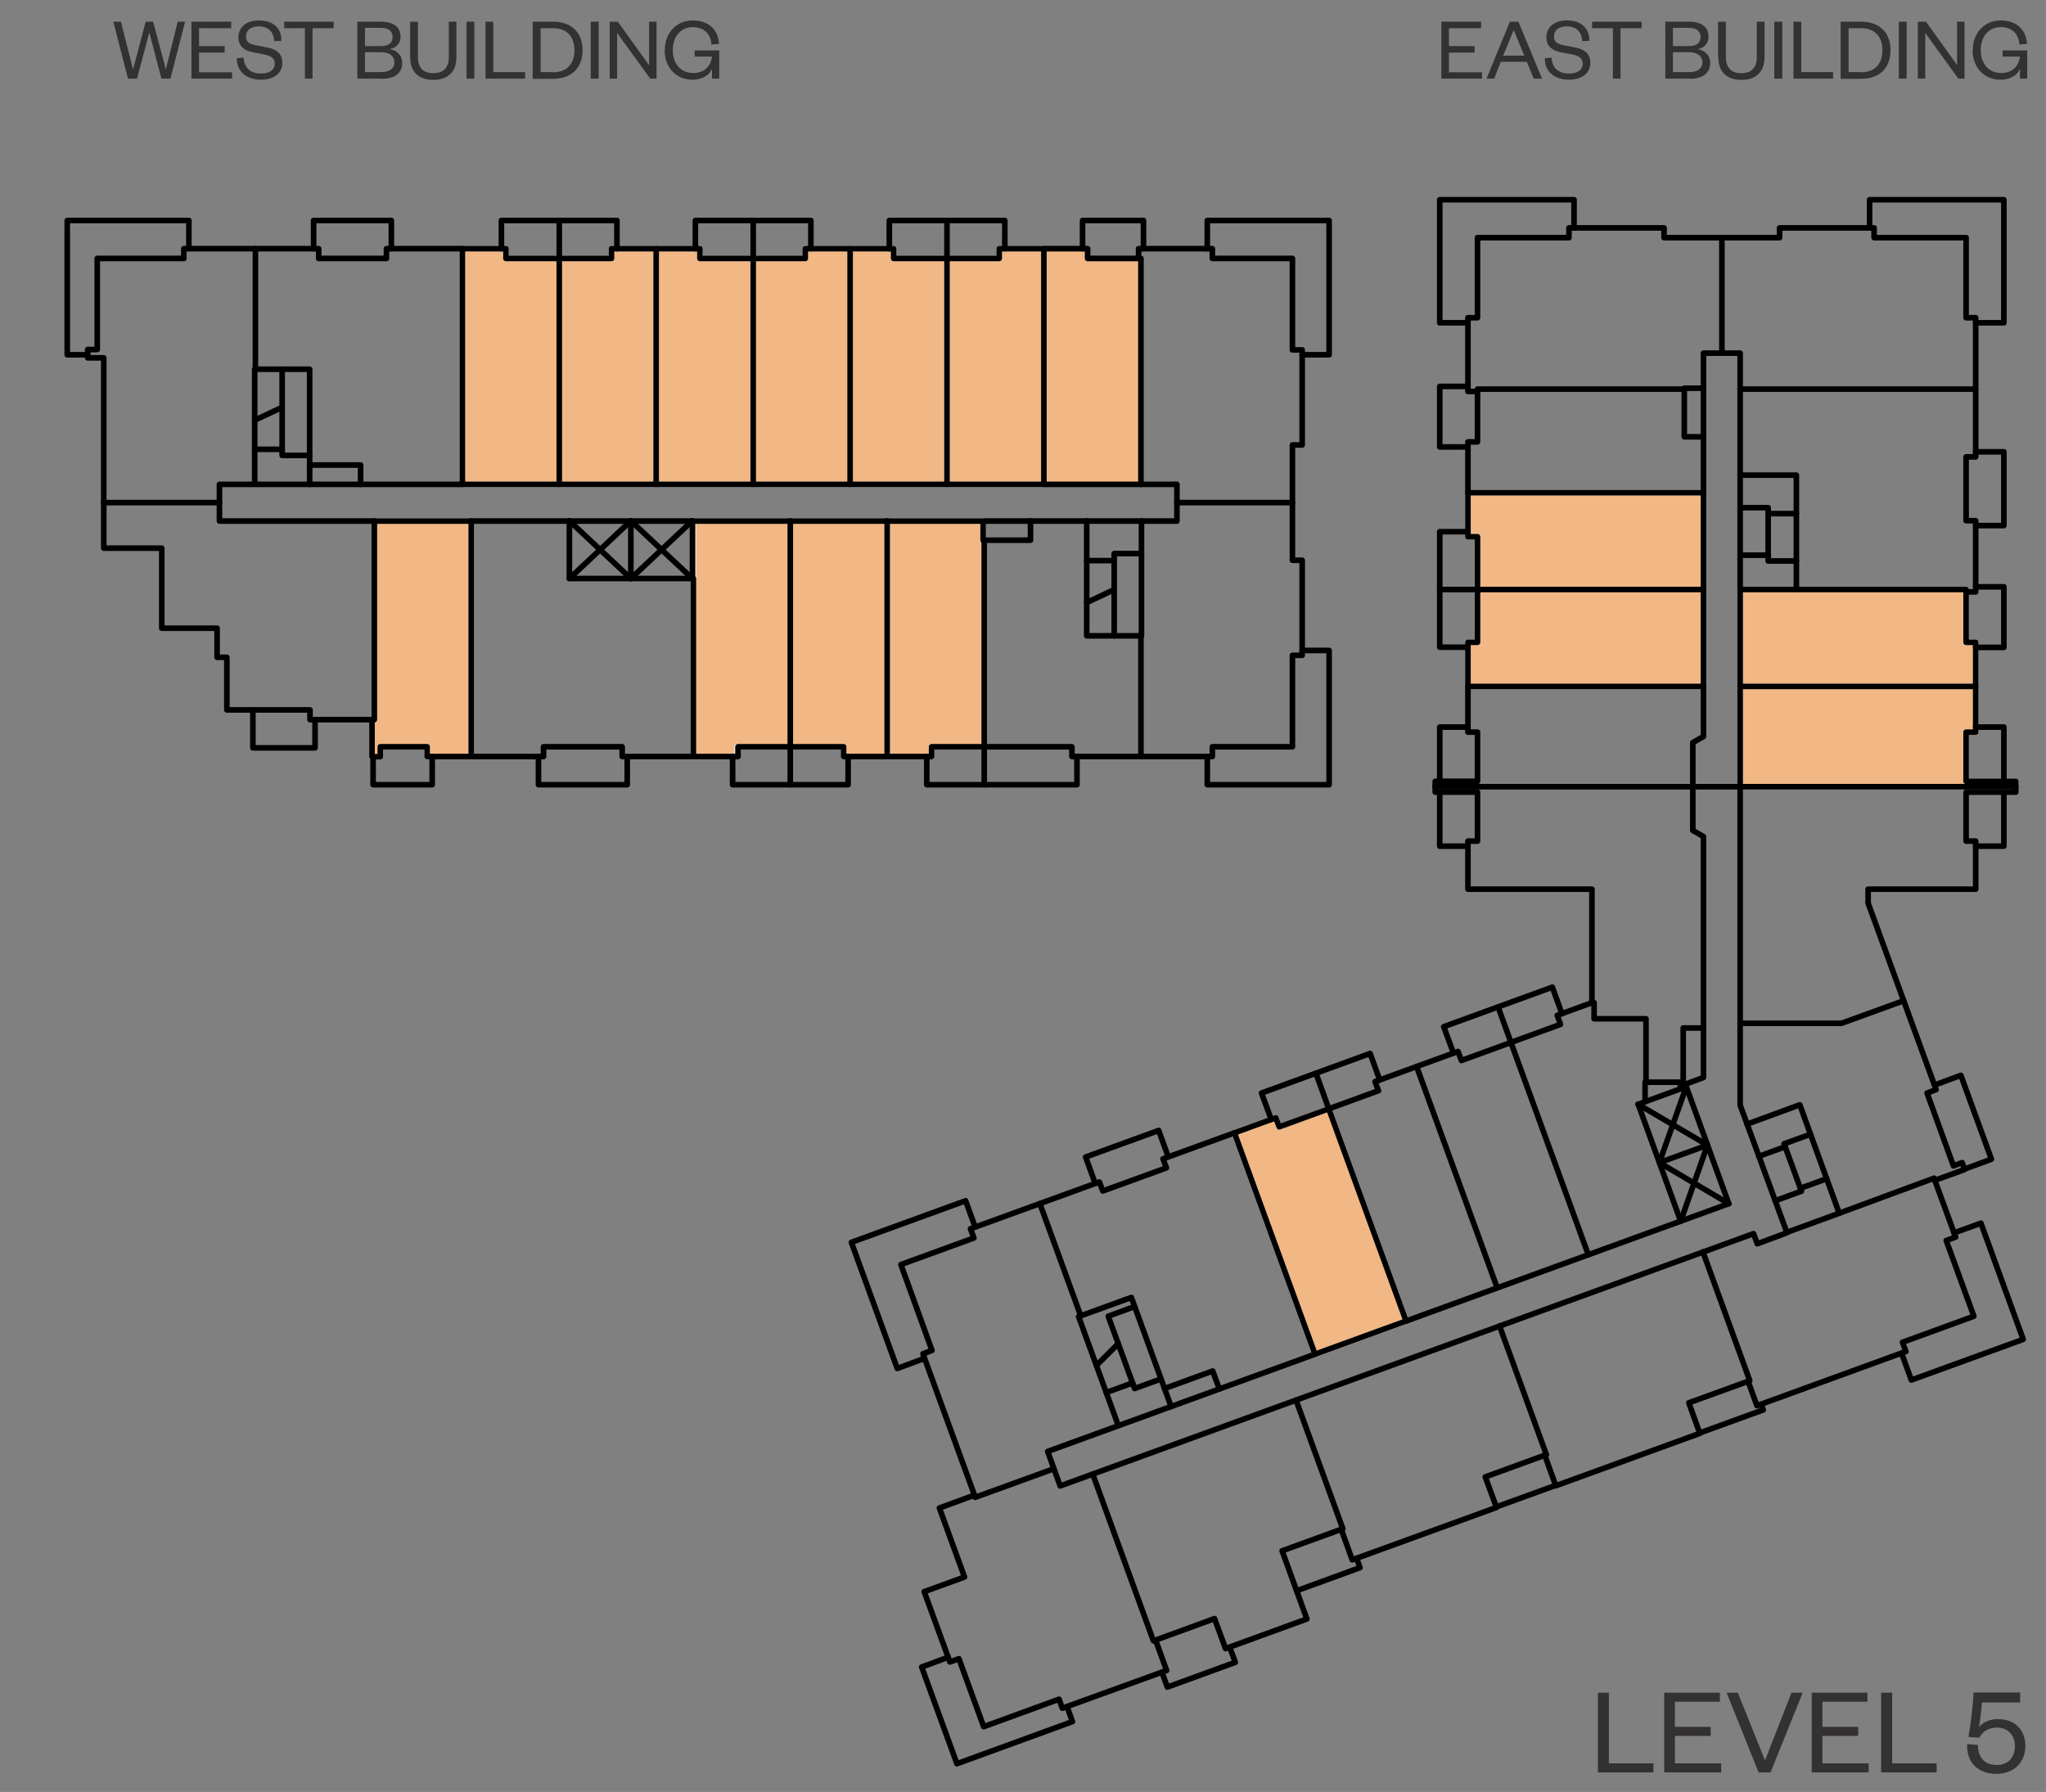 <?xml version="1.0" encoding="UTF-8"?><svg id="Layer_1" xmlns="http://www.w3.org/2000/svg" xmlns:xlink="http://www.w3.org/1999/xlink" viewBox="0 0 113.19 99.15"><rect x="0" y="0" width="113.19" height="99.15" fill="#808080" stroke="none"/><defs><style>.cls-1{stroke:#ebebec;}.cls-1,.cls-2{stroke-linecap:round;stroke-linejoin:round;stroke-width:.31px;}.cls-1,.cls-2,.cls-3{fill:none;}.cls-4{fill:#f1b784;fill-rule:evenodd;}.cls-2{stroke:#000;}.cls-5{clip-path:url(#clippath);}.cls-6{fill:#333132;}</style><clipPath id="clippath"><rect class="cls-3" x="-481.76" y="-540" width="612" height="792"/></clipPath></defs><g class="cls-5"><g><polygon class="cls-4" points="63.14 14.27 63.01 14.27 60.19 14.27 60.19 13.73 57.77 13.73 57.77 26.77 63.14 26.77 63.14 14.27"/><polygon class="cls-4" points="38.36 28.82 43.72 28.82 43.72 41.32 40.77 41.32 40.77 41.86 38.36 41.86 38.36 28.82"/><polygon class="cls-1" points="38.36 28.82 43.72 28.82 43.72 41.32 40.77 41.32 40.77 41.86 38.36 41.86 38.36 28.82"/><polygon class="cls-4" points="30.94 14.3 27.99 14.3 27.99 13.76 25.58 13.76 25.58 26.8 30.94 26.8 30.94 14.3"/><polygon class="cls-1" points="30.94 14.3 27.99 14.3 27.99 13.76 25.58 13.76 25.58 26.8 30.94 26.8 30.94 14.3"/><polygon class="cls-4" points="36.3 13.76 33.83 13.76 33.83 14.3 30.94 14.3 30.94 26.8 36.3 26.8 36.3 13.76"/><polygon class="cls-1" points="36.3 13.76 33.83 13.76 33.83 14.3 30.94 14.3 30.94 26.8 36.3 26.8 36.3 13.76"/><polygon class="cls-4" points="41.67 14.3 38.72 14.3 38.72 13.76 36.3 13.76 36.3 26.8 41.67 26.8 41.67 14.3"/><polygon class="cls-1" points="41.67 14.3 38.72 14.3 38.72 13.76 36.3 13.76 36.3 26.8 41.67 26.8 41.67 14.3"/><polygon class="cls-4" points="47.03 13.76 44.55 13.76 44.55 14.3 41.67 14.3 41.67 26.8 47.03 26.8 47.03 13.76"/><polygon class="cls-1" points="47.03 13.76 44.55 13.76 44.55 14.3 41.67 14.3 41.67 26.8 47.03 26.8 47.03 13.76"/><polygon class="cls-4" points="52.39 14.3 49.44 14.3 49.44 13.76 47.03 13.76 47.03 26.8 52.39 26.8 52.39 14.3"/><polygon class="cls-1" points="52.39 14.3 49.44 14.3 49.44 13.76 47.03 13.76 47.03 26.8 52.39 26.8 52.39 14.3"/><polygon class="cls-4" points="57.75 13.76 55.28 13.76 55.28 14.3 52.39 14.3 52.39 26.8 57.75 26.8 57.75 13.76"/><polygon class="cls-1" points="57.75 13.76 55.28 13.76 55.28 14.3 52.39 14.3 52.39 26.8 57.75 26.8 57.75 13.76"/><polygon class="cls-4" points="54.45 29.89 54.39 29.89 54.39 28.82 49.08 28.82 49.08 41.86 51.54 41.86 51.54 41.32 54.45 41.32 54.45 29.89"/><polygon class="cls-1" points="54.45 29.89 54.39 29.89 54.39 28.82 49.08 28.82 49.08 41.86 51.54 41.86 51.54 41.32 54.45 41.32 54.45 29.89"/><polygon class="cls-4" points="49.08 28.82 43.72 28.82 43.72 41.32 46.67 41.32 46.67 41.86 49.08 41.86 49.08 28.82"/><polygon class="cls-1" points="49.08 28.82 43.72 28.82 43.72 41.32 46.67 41.32 46.67 41.86 49.08 41.86 49.08 28.82"/><polygon class="cls-4" points="26.07 28.82 20.71 28.82 20.71 39.82 20.58 39.82 20.58 41.87 21.04 41.87 21.04 41.32 23.63 41.32 23.63 41.86 26.07 41.86 26.07 28.82"/><polygon class="cls-1" points="26.07 28.82 20.71 28.82 20.71 39.82 20.58 39.82 20.58 41.87 21.04 41.87 21.04 41.32 23.63 41.32 23.63 41.86 26.07 41.86 26.07 28.82"/><polygon class="cls-4" points="94.24 27.26 81.21 27.26 81.21 29.7 81.74 29.7 81.74 32.62 94.24 32.62 94.24 27.26"/><polygon class="cls-1" points="94.24 27.26 81.21 27.26 81.21 29.7 81.74 29.7 81.74 32.62 94.24 32.62 94.24 27.26"/><polygon class="cls-4" points="94.24 32.62 81.74 32.62 81.74 35.54 81.21 35.54 81.21 37.98 94.24 37.98 94.24 32.62"/><polygon class="cls-1" points="94.24 32.62 81.74 32.62 81.74 35.54 81.21 35.54 81.21 37.98 94.24 37.98 94.24 32.62"/><polygon class="cls-4" points="109.31 35.54 108.77 35.54 108.77 32.62 99.38 32.62 99.38 32.62 96.27 32.62 96.27 37.98 109.31 37.98 109.31 35.54"/><polygon class="cls-1" points="109.3 35.54 108.77 35.54 108.77 32.62 99.38 32.62 99.38 32.62 96.27 32.62 96.27 37.98 109.3 37.98 109.3 35.54"/><polygon class="cls-4" points="108.77 40.51 109.31 40.51 109.31 37.98 96.27 37.98 96.27 43.53 111.52 43.53 111.52 43.23 108.77 43.23 108.77 40.51"/><polygon class="cls-1" points="108.77 40.51 109.3 40.51 109.3 37.98 96.27 37.98 96.27 43.53 111.52 43.53 111.52 43.23 108.77 43.23 108.77 40.51"/><polygon class="cls-4" points="73.51 61.35 70.77 62.35 70.58 61.85 68.29 62.68 72.75 74.93 77.79 73.1 73.51 61.35"/><polygon class="cls-1" points="73.51 61.35 70.77 62.35 70.58 61.85 68.29 62.68 72.75 74.93 77.79 73.1 73.51 61.35"/><line class="cls-2" x1="34.9" y1="32.01" x2="34.9" y2="28.82"/><polyline class="cls-2" points="38.3 32.01 34.9 28.82 31.5 32.01"/><polyline class="cls-2" points="38.3 28.82 34.9 32.01 31.5 28.82"/><line class="cls-2" x1="91.8" y1="64.33" x2="94.47" y2="63.36"/><polyline class="cls-2" points="92.98 67.57 94.46 63.36 90.62 61.1"/><polyline class="cls-2" points="95.64 66.6 91.8 64.33 93.29 60.13"/><polyline class="cls-2" points="4.85 19.63 3.72 19.63 3.72 12.2 10.45 12.2 10.45 13.76"/><polyline class="cls-2" points="17.35 13.76 17.35 12.2 21.65 12.2 21.65 13.76"/><polyline class="cls-2" points="27.74 13.76 27.74 12.2 34.13 12.2 34.13 13.76"/><line class="cls-2" x1="30.94" y1="12.21" x2="30.94" y2="14.3"/><polyline class="cls-2" points="72.04 35.99 73.53 35.99 73.53 43.42 66.79 43.42 66.79 41.86"/><polyline class="cls-2" points="59.58 41.86 59.58 43.42 51.27 43.42 51.27 41.86"/><line class="cls-2" x1="54.45" y1="41.32" x2="54.45" y2="43.42"/><polyline class="cls-2" points="46.92 41.86 46.92 43.42 40.53 43.42 40.53 41.86"/><line class="cls-2" x1="43.72" y1="41.32" x2="43.72" y2="43.42"/><polyline class="cls-2" points="34.7 41.86 34.7 43.42 29.79 43.42 29.79 41.86"/><polyline class="cls-2" points="23.91 41.86 23.91 43.42 20.64 43.42 20.64 41.87"/><polyline class="cls-2" points="17.43 39.82 17.43 41.38 13.99 41.38 13.99 39.28"/><polyline class="cls-2" points="17.13 25.2 15.61 25.2 15.61 20.43"/><line class="cls-2" x1="15.61" y1="24.86" x2="14.09" y2="24.86"/><line class="cls-2" x1="14.09" y1="23.25" x2="15.61" y2="22.54"/><polyline class="cls-2" points="63.15 30.63 61.64 30.63 61.64 35.18"/><line class="cls-2" x1="60.12" y1="33.34" x2="61.63" y2="32.63"/><line class="cls-2" x1="60.12" y1="31.02" x2="61.63" y2="31.02"/><polyline class="cls-2" points="59.03 94.43 59.33 95.26 52.94 97.59 50.99 92.24 52.45 91.7"/><polyline class="cls-2" points="51.15 75.16 49.64 75.72 47.1 68.74 53.42 66.44 53.95 67.9"/><polyline class="cls-2" points="60.59 65.48 60.06 64.02 64.1 62.55 64.63 64.01"/><polyline class="cls-2" points="70.33 61.94 69.79 60.48 75.8 58.29 76.33 59.76"/><line class="cls-2" x1="72.8" y1="59.38" x2="73.51" y2="61.35"/><polyline class="cls-2" points="80.41 58.27 79.87 56.81 85.88 54.62 86.41 56.09"/><line class="cls-2" x1="82.88" y1="55.72" x2="83.59" y2="57.68"/><polyline class="cls-2" points="81.21 46.82 79.65 46.82 79.65 43.83"/><polyline class="cls-2" points="81.21 40.23 79.65 40.23 79.65 43.23"/><polyline class="cls-2" points="81.21 35.81 79.65 35.81 79.65 29.42 81.21 29.42"/><line class="cls-2" x1="79.65" y1="32.62" x2="81.74" y2="32.62"/><polyline class="cls-2" points="109.3 25 110.86 25 110.86 29.08 109.3 29.08"/><polyline class="cls-2" points="109.3 32.47 110.86 32.47 110.86 35.82 109.3 35.82"/><polyline class="cls-2" points="109.3 40.23 110.86 40.23 110.86 43.23"/><polyline class="cls-2" points="110.86 43.83 110.86 46.82 109.3 46.82"/><polyline class="cls-2" points="107.02 60.04 108.48 59.5 110.17 64.14 108.68 64.69"/><polyline class="cls-2" points="108.1 68.22 109.59 67.68 111.93 74.11 105.74 76.36 105.2 74.87"/><polyline class="cls-2" points="68.03 91.14 68.34 91.98 64.58 93.35 64.28 92.52"/><line class="cls-2" x1="96.27" y1="43.53" x2="93.65" y2="43.53"/><line class="cls-2" x1="98.76" y1="63.45" x2="97.31" y2="63.98"/><polyline class="cls-2" points="100.16 62.76 98.7 63.29 99.66 65.91 98.21 66.44"/><line class="cls-2" x1="99.6" y1="65.75" x2="101.06" y2="65.22"/><polyline class="cls-2" points="62.64 72.34 61.31 72.83 62.77 76.83 64.23 76.3"/><line class="cls-2" x1="61.2" y1="77.05" x2="62.66" y2="76.52"/><line class="cls-2" x1="61.87" y1="74.34" x2="60.66" y2="75.55"/><polyline class="cls-2" points="99.38 31.04 97.82 31.04 97.82 28.09 96.27 28.09"/><line class="cls-2" x1="99.38" y1="28.42" x2="97.82" y2="28.42"/><line class="cls-2" x1="96.27" y1="30.72" x2="97.83" y2="30.72"/><line class="cls-2" x1="41.67" y1="14.3" x2="41.67" y2="12.21"/><polyline class="cls-2" points="94.03 79.29 97.55 78.01 97.44 77.7"/><line class="cls-2" x1="82.78" y1="83.38" x2="86.06" y2="82.19"/><polyline class="cls-2" points="75.05 86.22 75.24 86.74 71.73 88.02"/><polyline class="cls-2" points="103.43 12.61 103.43 11.05 110.86 11.05 110.86 17.86 109.3 17.86"/><polyline class="cls-2" points="81.21 17.86 79.65 17.86 79.65 11.05 87.08 11.05 87.08 12.61"/><polyline class="cls-2" points="81.21 21.38 79.65 21.38 79.65 24.73 81.21 24.73"/><polyline class="cls-2" points="38.47 13.76 38.47 12.2 44.86 12.2 44.86 13.76"/><line class="cls-2" x1="52.39" y1="14.3" x2="52.39" y2="12.21"/><polyline class="cls-2" points="49.2 13.76 49.2 12.2 55.59 12.2 55.59 13.76"/><polyline class="cls-2" points="59.89 13.76 59.89 12.2 63.26 12.2 63.26 13.76"/><polyline class="cls-2" points="66.79 13.76 66.79 12.2 73.53 12.2 73.53 19.63 72.04 19.63"/><polygon class="cls-2" points="4.85 19.8 4.85 19.34 5.38 19.34 5.38 14.3 10.17 14.3 10.17 13.76 17.63 13.76 17.63 14.3 21.38 14.3 21.38 13.76 27.99 13.76 27.99 14.3 33.83 14.3 33.83 13.76 38.72 13.76 38.72 14.3 44.55 14.3 44.55 13.76 49.44 13.76 49.44 14.3 55.28 14.3 55.28 13.76 60.17 13.76 60.17 14.3 62.99 14.3 62.99 13.76 67.07 13.76 67.07 14.3 71.5 14.3 71.5 19.36 72.04 19.36 72.04 24.62 71.5 24.62 71.5 31 72.04 31 72.04 36.26 71.5 36.26 71.5 41.32 67.07 41.32 67.07 41.86 59.3 41.86 59.3 41.32 51.54 41.32 51.54 41.86 46.67 41.86 46.67 41.32 40.83 41.32 40.83 41.86 34.42 41.86 34.42 41.32 30.07 41.32 30.07 41.86 23.63 41.86 23.63 41.32 21.04 41.32 21.04 41.87 20.58 41.87 20.58 39.82 17.15 39.82 17.15 39.28 12.55 39.28 12.55 36.37 12.01 36.37 12.01 34.76 8.95 34.76 8.95 30.33 5.74 30.33 5.74 19.8 4.85 19.8"/><rect class="cls-2" x="12.14" y="26.8" width="52.97" height="2.03"/><line class="cls-2" x1="12.14" y1="27.81" x2="5.74" y2="27.81"/><polyline class="cls-2" points="20.71 28.82 20.71 39.82 20.58 39.82"/><line class="cls-2" x1="26.07" y1="28.82" x2="26.07" y2="41.86"/><polyline class="cls-2" points="31.5 28.82 31.5 32.01 38.31 32.01 38.31 28.82"/><polyline class="cls-2" points="38.36 41.86 38.36 32.01 38.31 32.01"/><line class="cls-2" x1="43.72" y1="41.32" x2="43.72" y2="28.82"/><line class="cls-2" x1="49.08" y1="41.86" x2="49.08" y2="28.82"/><line class="cls-2" x1="54.45" y1="41.32" x2="54.45" y2="29.89"/><polyline class="cls-2" points="54.39 28.9 54.39 29.89 57.01 29.89 57.01 28.82"/><polyline class="cls-2" points="60.12 28.82 60.12 35.18 63.15 35.18 63.15 28.82"/><line class="cls-2" x1="63.12" y1="41.86" x2="63.12" y2="35.18"/><line class="cls-2" x1="71.5" y1="27.81" x2="65.11" y2="27.81"/><polyline class="cls-2" points="63.12 26.8 63.12 14.3 62.99 14.3"/><line class="cls-2" x1="57.75" y1="26.8" x2="57.75" y2="13.76"/><line class="cls-2" x1="52.39" y1="26.8" x2="52.39" y2="14.3"/><line class="cls-2" x1="47.03" y1="26.8" x2="47.03" y2="13.76"/><line class="cls-2" x1="41.67" y1="26.8" x2="41.67" y2="14.3"/><line class="cls-2" x1="36.3" y1="26.8" x2="36.3" y2="13.76"/><line class="cls-2" x1="30.94" y1="26.8" x2="30.94" y2="14.3"/><line class="cls-2" x1="25.58" y1="26.8" x2="25.58" y2="13.76"/><polyline class="cls-2" points="14.09 26.69 14.09 20.43 17.13 20.43 17.13 26.8"/><polyline class="cls-2" points="19.95 26.8 19.95 25.73 17.13 25.73"/><line class="cls-2" x1="14.13" y1="20.43" x2="14.13" y2="13.76"/><polygon class="cls-2" points="81.74 13.15 86.8 13.15 86.8 12.61 92.06 12.61 92.06 13.15 98.45 13.15 98.45 12.61 103.68 12.61 103.68 13.15 108.77 13.15 108.77 17.58 109.3 17.58 109.3 25.28 108.77 25.28 108.77 28.81 109.3 28.81 109.3 32.75 108.77 32.75 108.77 35.54 109.3 35.54 109.3 40.51 108.77 40.51 108.77 43.23 111.52 43.23 111.52 43.83 108.77 43.83 108.77 46.54 109.3 46.54 109.3 49.2 103.35 49.2 103.35 49.98 103.36 50 107.11 60.29 106.61 60.48 108.07 64.51 108.55 64.33 108.69 64.71 107.04 65.31 108.19 68.45 107.67 68.64 109.2 72.83 105.25 74.27 105.44 74.78 97.2 77.78 96.71 76.43 93.43 77.62 94.04 79.31 86.07 82.21 85.46 80.52 82.17 81.72 82.79 83.41 74.81 86.31 74.2 84.62 70.93 85.81 72.3 89.58 67.8 91.22 67.19 89.56 63.93 90.75 64.54 92.43 58.77 94.52 58.59 94.02 54.42 95.54 53.05 91.78 52.55 91.96 51.13 88.07 53.36 87.26 51.97 83.44 53.91 82.73 51.06 74.91 51.56 74.72 49.84 69.97 53.88 68.5 53.69 67.99 60.82 65.4 61.01 65.9 64.53 64.62 64.34 64.12 70.58 61.85 70.77 62.35 76.26 60.35 76.07 59.85 80.66 58.18 80.85 58.68 86.33 56.68 86.15 56.18 88.07 55.48 88.07 49.2 81.21 49.2 81.21 46.54 81.74 46.54 81.74 43.83 79.4 43.83 79.4 43.23 81.74 43.23 81.74 40.51 81.21 40.51 81.21 35.54 81.74 35.54 81.74 29.7 81.21 29.7 81.21 24.45 81.74 24.45 81.74 21.66 81.21 21.66 81.21 17.58 81.74 17.58 81.74 13.15"/><polyline class="cls-2" points="95.64 66.6 93.29 60.13 90.63 61.1 92.98 67.57"/><polyline class="cls-2" points="91.01 60.96 91.01 59.88 92.9 59.88 93.02 60.23"/><polyline class="cls-2" points="93.29 60.13 93.24 59.99 94.24 59.62 94.24 46.29 94 46.15 93.65 45.95 93.65 41.09 94.24 40.75 94.24 19.54 96.27 19.54 96.27 61.15 98.86 68.21 97.22 68.82 97.01 68.26 58.65 82.22 57.96 80.31 95.64 66.6"/><polyline class="cls-2" points="94.24 56.88 93.12 56.88 93.12 59.88 92.9 59.88"/><polyline class="cls-2" points="94.24 21.48 93.18 21.48 93.18 24.17 94.24 24.17"/><polyline class="cls-2" points="96.27 26.29 99.38 26.29 99.38 32.62 96.27 32.62"/><polyline class="cls-2" points="96.65 62.2 99.57 61.13 101.75 67.13 98.85 68.19"/><polyline class="cls-2" points="61.87 78.89 59.67 72.85 62.59 71.79 64.79 77.83"/><polyline class="cls-2" points="67.46 76.86 67.09 75.86 64.42 76.83"/><line class="cls-2" x1="95.26" y1="19.54" x2="95.26" y2="13.15"/><line class="cls-2" x1="96.27" y1="21.53" x2="109.3" y2="21.53"/><polyline class="cls-2" points="108.77 32.75 108.77 32.62 99.38 32.62"/><line class="cls-2" x1="109.3" y1="37.98" x2="96.27" y2="37.98"/><line class="cls-2" x1="96.27" y1="43.53" x2="111.52" y2="43.53"/><line class="cls-2" x1="79.39" y1="43.53" x2="93.65" y2="43.53"/><polyline class="cls-2" points="96.27 56.62 101.88 56.62 105.32 55.37"/><polyline class="cls-2" points="107.04 65.31 107 65.19 101.75 67.13"/><polyline class="cls-2" points="63.92 90.75 63.81 90.79 60.45 81.56"/><polyline class="cls-2" points="53.91 82.73 53.95 82.85 58.3 81.27"/><line class="cls-2" x1="57.53" y1="66.6" x2="59.79" y2="72.81"/><line class="cls-2" x1="68.29" y1="62.68" x2="72.75" y2="74.93"/><line class="cls-2" x1="73.51" y1="61.35" x2="77.79" y2="73.1"/><line class="cls-2" x1="78.37" y1="59.01" x2="82.83" y2="71.26"/><line class="cls-2" x1="83.59" y1="57.68" x2="87.87" y2="69.43"/><polyline class="cls-2" points="88.07 55.48 88.19 55.48 88.19 56.37 91.06 56.37 91.06 59.88"/><line class="cls-2" x1="81.21" y1="37.98" x2="94.24" y2="37.98"/><line class="cls-2" x1="81.74" y1="32.62" x2="94.24" y2="32.62"/><line class="cls-2" x1="81.21" y1="27.26" x2="94.24" y2="27.26"/><polyline class="cls-2" points="81.74 21.66 81.74 21.53 93.18 21.53"/><polyline class="cls-2" points="74.2 84.62 74.29 84.59 71.7 77.47"/><polyline class="cls-2" points="85.46 80.52 85.55 80.49 82.96 73.37"/><polyline class="cls-2" points="96.71 76.43 96.8 76.39 94.21 69.27"/><g><path class="cls-6" d="M89.01,93.66v3.91h2.46v.5h-3.07v-4.41h.61Z"/><path class="cls-6" d="M95.22,98.07h-3.15v-4.41h3.08v.5h-2.49v1.39h1.98v.5h-1.98v1.52h2.56v.5Z"/><path class="cls-6" d="M97.29,98.07l-1.77-4.41h.62l1.49,3.71h.03l1.45-3.71h.62l-1.78,4.41h-.66Z"/><path class="cls-6" d="M103.38,98.07h-3.15v-4.41h3.08v.5h-2.49v1.39h1.98v.5h-1.98v1.52h2.56v.5Z"/><path class="cls-6" d="M104.68,93.66v3.91h2.46v.5h-3.07v-4.41h.61Z"/><path class="cls-6" d="M111.76,94.2h-2.12c0,.24-.11,1.14-.16,1.37,.2-.25,.56-.45,1.05-.45,1,0,1.52,.67,1.52,1.48,0,.92-.64,1.55-1.6,1.55-1.06,0-1.67-.67-1.62-1.65l.59,.05c0,.67,.36,1.11,1.05,1.11,.62,0,1-.41,1-1.06,0-.58-.38-1.01-1-1.01-.49,0-.81,.26-.97,.56l-.6-.04c.11-.61,.26-1.74,.28-2.46h2.58v.55h0Z"/></g><g><path class="cls-6" d="M9.16,3.82h.02l.65-2.62h.41l-.81,3.15h-.5l-.66-2.52h-.02l-.67,2.52h-.5l-.81-3.15h.42l.66,2.61h.02l.69-2.61h.41l.7,2.62h0Z"/><path class="cls-6" d="M12.84,4.35h-2.25V1.2h2.2v.36h-1.78v.99h1.42v.36h-1.42v1.09h1.83v.36h0Z"/><path class="cls-6" d="M13.48,3.2c.02,.58,.42,.87,.95,.87,.47,0,.77-.2,.77-.55,0-.29-.19-.43-.6-.51l-.62-.12c-.47-.09-.79-.34-.79-.83,0-.55,.44-.93,1.13-.93,.79,0,1.25,.42,1.25,1.13l-.4,.02c-.02-.52-.33-.82-.85-.82-.46,0-.71,.22-.71,.57,0,.31,.21,.41,.57,.48l.57,.11c.58,.11,.87,.36,.87,.87,0,.58-.5,.92-1.18,.92-.78,0-1.34-.43-1.34-1.19l.39-.03h0Z"/><path class="cls-6" d="M16.87,4.35V1.56h-1.15v-.36h2.74v.36h-1.17v2.79h-.42Z"/><path class="cls-6" d="M21.11,4.35h-1.34V1.2h1.29c.78,0,1.1,.34,1.1,.84,0,.37-.26,.62-.6,.68,.39,.07,.69,.32,.69,.77,0,.55-.4,.87-1.14,.87h0Zm-.92-1.8h.88c.46,0,.65-.2,.65-.5s-.19-.51-.65-.51h-.88v1.01Zm0,.34v1.1h.91c.47,0,.72-.21,.72-.54s-.25-.56-.72-.56h-.91Z"/><path class="cls-6" d="M22.69,3.14V1.2h.43v1.95c0,.6,.3,.9,.85,.9s.86-.29,.86-.89V1.2h.42v1.95c0,.92-.57,1.27-1.28,1.27s-1.28-.35-1.28-1.27h0Z"/><path class="cls-6" d="M26.24,1.2v3.15h-.43V1.2h.43Z"/><path class="cls-6" d="M27.29,1.2V3.99h1.76v.36h-2.19V1.2h.43Z"/><path class="cls-6" d="M29.47,1.2h1.14c.99,0,1.62,.59,1.62,1.58s-.63,1.58-1.62,1.58h-1.14V1.2Zm1.12,2.8c.77,0,1.19-.46,1.19-1.22s-.42-1.22-1.19-1.22h-.68V3.99h.68Z"/><path class="cls-6" d="M33.12,1.2v3.15h-.44V1.2h.44Z"/><path class="cls-6" d="M35.91,3.61V1.2h.41v3.15h-.35l-1.83-2.53v2.53h-.41V1.2h.45l1.73,2.41Z"/><path class="cls-6" d="M36.78,2.77c0-.97,.67-1.64,1.54-1.64s1.41,.5,1.46,1.3l-.42,.03c-.04-.58-.41-.96-1.04-.96s-1.1,.49-1.1,1.27,.46,1.27,1.14,1.27c.59,0,.97-.37,1.03-.91h-.96v-.34h1.36v1.56h-.4v-.56c-.14,.4-.58,.62-1.08,.62-.89,0-1.54-.66-1.54-1.64h.01Z"/></g><g><path class="cls-6" d="M81.99,4.35h-2.25V1.2h2.2v.36h-1.78v.99h1.42v.36h-1.42v1.09h1.83v.36h0Z"/><path class="cls-6" d="M84,1.2l1.31,3.15h-.46l-.38-.93h-1.44l-.37,.93h-.42l1.29-3.15h.47Zm-.83,1.88h1.16l-.58-1.4h-.02l-.57,1.4h0Z"/><path class="cls-6" d="M85.84,3.2c.02,.58,.42,.87,.95,.87,.47,0,.77-.2,.77-.55,0-.29-.19-.43-.6-.51l-.62-.12c-.47-.09-.79-.34-.79-.83,0-.55,.44-.93,1.13-.93,.79,0,1.25,.42,1.25,1.13l-.4,.02c-.02-.52-.33-.82-.85-.82-.46,0-.71,.22-.71,.57,0,.31,.21,.41,.57,.48l.57,.11c.58,.11,.87,.36,.87,.87,0,.58-.5,.92-1.18,.92-.78,0-1.34-.43-1.34-1.19l.39-.03h0Z"/><path class="cls-6" d="M89.23,4.35V1.56h-1.15v-.36h2.74v.36h-1.17v2.79h-.42Z"/><path class="cls-6" d="M93.47,4.35h-1.34V1.2h1.29c.78,0,1.1,.34,1.1,.84,0,.37-.26,.62-.6,.68,.39,.07,.69,.32,.69,.77,0,.55-.4,.87-1.14,.87h0Zm-.92-1.8h.88c.46,0,.65-.2,.65-.5s-.2-.51-.65-.51h-.88v1.01Zm0,.34v1.1h.91c.47,0,.72-.21,.72-.54s-.25-.56-.72-.56h-.91Z"/><path class="cls-6" d="M95.05,3.14V1.2h.43v1.95c0,.6,.3,.9,.85,.9s.86-.29,.86-.89V1.2h.43v1.95c0,.92-.57,1.27-1.28,1.27s-1.28-.35-1.28-1.27h-.01Z"/><path class="cls-6" d="M98.6,1.2v3.15h-.44V1.2h.44Z"/><path class="cls-6" d="M99.65,1.2V3.99h1.76v.36h-2.19V1.2h.43Z"/><path class="cls-6" d="M101.83,1.2h1.14c.99,0,1.62,.59,1.62,1.58s-.62,1.58-1.62,1.58h-1.14V1.2Zm1.12,2.8c.77,0,1.19-.46,1.19-1.22s-.42-1.22-1.19-1.22h-.68V3.99h.68Z"/><path class="cls-6" d="M105.48,1.2v3.15h-.43V1.2h.43Z"/><path class="cls-6" d="M108.27,3.61V1.2h.41v3.15h-.34l-1.83-2.53v2.53h-.41V1.2h.45l1.73,2.41h-.01Z"/><path class="cls-6" d="M109.14,2.77c0-.97,.67-1.64,1.54-1.64s1.41,.5,1.46,1.3l-.42,.03c-.04-.58-.41-.96-1.04-.96s-1.1,.49-1.1,1.27,.46,1.27,1.14,1.27c.59,0,.97-.37,1.03-.91h-.96v-.34h1.36v1.56h-.4v-.56c-.14,.4-.58,.62-1.08,.62-.89,0-1.54-.66-1.54-1.64h.01Z"/></g></g></g></svg>